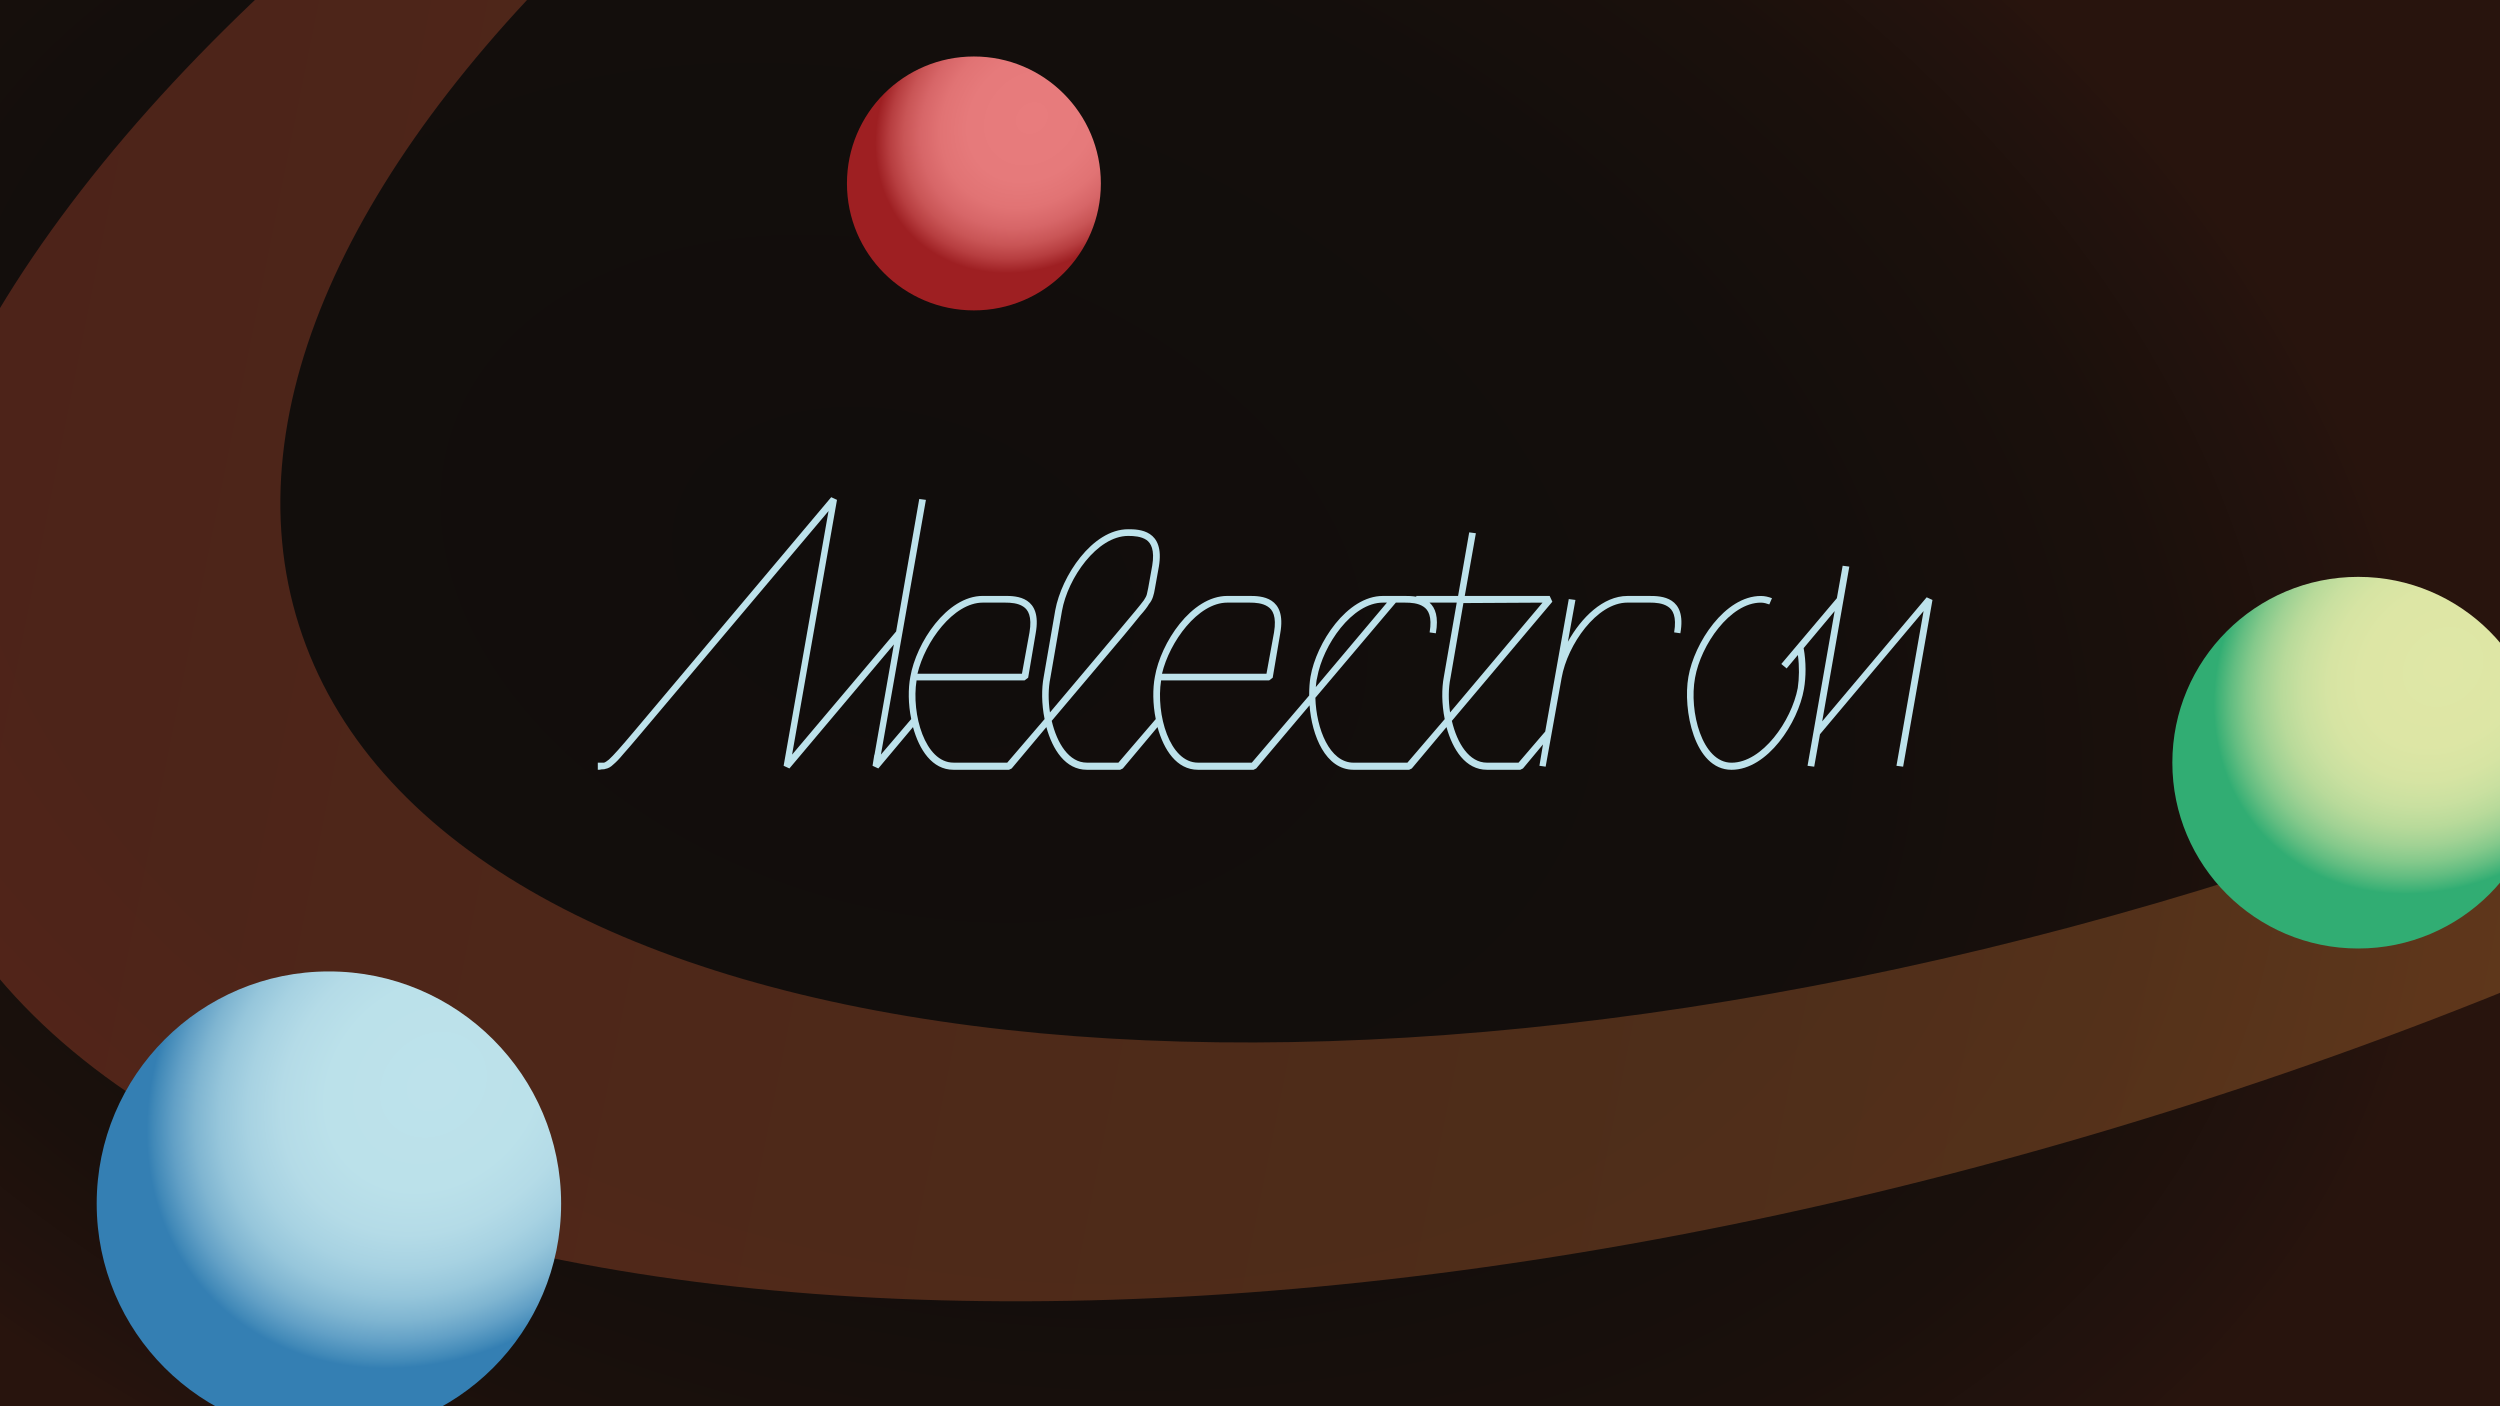 <?xml version="1.0" encoding="utf-8"?>
<!-- Generator: Adobe Illustrator 27.2.0, SVG Export Plug-In . SVG Version: 6.00 Build 0)  -->
<svg version="1.1" id="Слой_1" xmlns="http://www.w3.org/2000/svg" xmlns:xlink="http://www.w3.org/1999/xlink" x="0px" y="0px"
	 viewBox="0 0 1920 1080" style="enable-background:new 0 0 1920 1080;" xml:space="preserve">
<style type="text/css">
	.st0{fill:url(#SVGID_1_);}
	.st1{opacity:0.3;fill:url(#SVGID_00000171721636994497916170000001831660406244418730_);}
	.st2{fill:#BDE2EB;}
	.st3{fill:url(#SVGID_00000049197251424582530720000012843522288962974129_);}
	.st4{fill:url(#SVGID_00000003083587220517477150000004926160136082785409_);}
	.st5{fill:url(#SVGID_00000121973193248409803090000016337132934298734524_);}
</style>
<radialGradient id="SVGID_1_" cx="694.347" cy="444.235" r="1210.272" gradientTransform="matrix(0.951 0.308 -0.211 0.654 127.683 -59.948)" gradientUnits="userSpaceOnUse">
	<stop  offset="0" style="stop-color:#110D0C"/>
	<stop  offset="0.604" style="stop-color:#130E0C"/>
	<stop  offset="0.822" style="stop-color:#1A100C"/>
	<stop  offset="0.976" style="stop-color:#25130D"/>
	<stop  offset="1" style="stop-color:#28140D"/>
</radialGradient>
<rect x="-33.78" y="-19" class="st0" width="1987.56" height="1118"/>
<linearGradient id="SVGID_00000083802743071104483570000009199513389932512915_" gradientUnits="userSpaceOnUse" x1="-1595.836" y1="1216.51" x2="1672.882" y2="3026.031" gradientTransform="matrix(0.953 -0.303 0.303 0.953 768.969 -1869.844)">
	<stop  offset="0" style="stop-color:#D54736"/>
	<stop  offset="1" style="stop-color:#DFA93F"/>
</linearGradient>
<path style="opacity:0.3;fill:url(#SVGID_00000083802743071104483570000009199513389932512915_);" d="M1226.31-568.17
	C385.16-300.9-195.86,233.2-71.43,624.8c124.42,391.59,907.17,492.38,1748.31,225.12C2518.04,582.66,3099.06,48.55,2974.64-343.04
	C2850.21-734.64,2067.46-835.43,1226.31-568.17z M1724.33,672.83C1005.21,901.32,336.02,815.16,229.65,480.37
	S620-311.04,1339.12-539.53S2727.42-681.84,2833.8-347.06S2443.44,444.34,1724.33,672.83z"/>
<g>
	<path class="st2" d="M1266.97,457.69h-17.07c-18.78,0-35.51,16.73-45.76,35.17l5.8-32.1l-5.12-0.68l-18.1,101.75l-20.49,23.9h-7.17
		H1142c-13.66,0-22.88-14.68-26.97-32.1l77.17-91.51l-2.05-4.44h-65.22l8.54-48.15l-5.12-0.68l-8.54,48.83h-32.1v0.59
		c-3.2-0.56-6.27-0.59-8.53-0.59h-17.07c-27.66,0-51.22,36.19-55.66,62.14c-0.68,4.1-1.02,8.88-1.02,14.34l-44.05,51.56h-7.17
		h-34.14c-21.85,0-32.44-37.22-28.34-63.17h82.97l2.73-2.05l5.8-34.15c5.12-28.34-15.02-28.68-23.56-28.68H942.6
		c-27.66,0-51.22,36.19-55.66,62.14c-1.71,8.88-1.71,20.83,0.68,32.44l-28.68,33.46h-7.17H834.7c-13.66,0-22.88-14.68-26.98-32.1
		l55.66-65.9c5.46-6.49,9.22-11.27,12.29-15.02c3.41-3.76,5.46-6.49,6.83-8.88c2.73-3.07,3.76-7.51,4.44-11.61l3.07-17.07
		c4.78-28.34-15.37-28.68-23.56-28.68c-27.66,0-51.22,36.19-56,62.14l-8.88,51.22c-1.71,8.88-1.71,20.83,0.68,32.44l-28.68,33.46
		h-7.17h-34.14c-21.85,0-32.44-37.22-28.34-63.17h82.97l2.73-2.05l5.8-34.15c5.12-28.34-15.02-28.68-23.56-28.68H754.8
		c-27.66,0-51.22,36.19-55.66,62.14c-1.71,8.88-1.71,20.83,0.68,32.44l-23.28,27.27l34.56-195.61l-5.12-0.68l-17.76,101.75
		l-79.9,94.58l34.49-195.66l-4.44-2.05L487.45,561.15c-10.93,12.98-16.39,19.12-19.8,22.19c-1.71,1.37-2.73,2.05-3.76,2.39
		c-1.37,0-2.39,0-4.78,0v5.46c1.02,0,2.05,0,3.07-0.34c1.02,0,2.05,0,2.73-0.34c2.05-0.34,4.1-1.37,6.15-3.42
		c2.05-1.71,4.44-4.1,7.51-7.85c3.07-3.41,7.17-8.2,12.63-14.68l145.12-172.09l-34.49,195.65l4.44,2.05l80.24-95.27l-14.89,84.7
		l-0.14-0.02l-1.37,8.54l4.44,2.05l26.63-31.76c4.78,17.41,14.68,32.78,31.07,32.78h34.14h8.54h0.01v0l2.04-1.02l26.63-31.76
		c4.78,17.41,14.68,32.78,31.07,32.78h17.07h8.54h0v0l2.05-1.02l26.63-31.76c4.78,17.41,14.68,32.78,31.07,32.78h34.14h8.54h0.01v0
		l2.04-1.02l40.97-48.49c1.71,23.22,12.29,49.51,33.8,49.51h34.14h8.54h0.01v0l2.04-1.02l26.63-31.76
		c4.78,17.41,14.68,32.78,31.07,32.78h17.07h8.54h0v0l2.05-1.02l15.37-18.44l-2.73,16.39l4.78,0.68l12.29-68.29
		c4.44-25.27,26.97-57.71,50.54-57.71h17.07c4.44,0,9.9,0.34,14,3.07c3.76,2.39,6.83,7.51,4.78,19.8l4.78,0.68
		C1295.65,458.03,1275.51,457.69,1266.97,457.69z M942.6,462.81h17.07c4.44,0,9.9,0.34,14,3.07c3.76,2.39,6.83,7.51,4.78,19.8
		l-5.8,31.76H892.4C898.21,492.86,920.06,462.81,942.6,462.81z M754.8,462.81h17.07c4.44,0,9.9,0.34,14,3.07
		c3.76,2.39,6.83,7.51,4.78,19.8l-5.8,31.76h-80.24C710.42,492.86,732.27,462.81,754.8,462.81z M806.7,520.52l8.88-51.22
		c4.44-25.27,26.97-57.71,50.88-57.71c4.44,0,9.9,0.34,14,3.07c3.41,2.39,6.49,7.51,4.44,19.8l-3.07,17.07
		c-0.34,1.71-0.68,3.41-1.02,4.78c-0.34,1.37-1.02,2.73-2.39,4.78c-3.07,4.1-8.19,10.24-19.12,23.22l-52.93,62.83
		C804.99,537.94,804.99,528.72,806.7,520.52z M1062.1,462.81h3.07l-54.63,64.88c0.34-2.39,0.34-4.78,1.02-7.17
		C1016.01,495.25,1038.54,462.81,1062.1,462.81z M1080.88,585.74h-7.17h-34.14c-18.44,0-28.68-25.95-29.37-49.85l61.8-73.07h7.17
		c4.44,0,9.9,0.34,14,3.07c3.76,2.39,6.83,7.51,4.78,19.8l4.78,0.68c2.27-12.54-0.42-19.59-4.85-23.56h20.89l-9.9,57.02
		c-1.71,8.88-1.71,20.83,0.68,32.44L1080.88,585.74z M1114,520.52l9.9-57.36l60.78-0.34l-71.02,84.34
		C1112.29,537.94,1112.29,528.72,1114,520.52z"/>
	<path class="st2" d="M1479.69,458.72l-80.24,95.27l20.83-118.83l-5.12-0.68l-4.44,24.93l-42.68,50.54l4.1,3.41l8.64-10.32
		c1.21,8.93,1,17.91-0.1,25.34c-4.78,25.27-27.32,57.37-50.88,57.37c-22.54,0-32.78-39.27-28-65.22
		c4.44-25.27,26.98-57.71,50.54-57.71c2.39,0,4.44,0.68,6.49,1.37l2.05-4.78c-2.73-1.02-5.46-1.71-8.54-1.71
		c-27.66,0-51.22,36.19-55.66,62.14c-4.44,24.93,4.44,71.36,33.12,71.36c27.66,0,51.22-36.19,55.66-62.14
		c1.6-9.27,1.7-20.65-0.26-31.31l23.82-28.45l-20.83,118.83l5.12,0.68l4.44-24.93l79.56-94.58l-20.83,118.83l5.12,0.68l22.54-128.05
		L1479.69,458.72z"/>
</g>
<radialGradient id="SVGID_00000053528027385578873820000005903834108986892195_" cx="2090.498" cy="352.807" r="111.494" gradientTransform="matrix(-1.236 1.161 -0.983 -1.047 4806.953 -1545.464)" gradientUnits="userSpaceOnUse">
	<stop  offset="0" style="stop-color:#DFE7A6"/>
	<stop  offset="0.352" style="stop-color:#DDE6A5"/>
	<stop  offset="0.502" style="stop-color:#D6E4A3"/>
	<stop  offset="0.614" style="stop-color:#C9E0A0"/>
	<stop  offset="0.706" style="stop-color:#B8DA9A"/>
	<stop  offset="0.786" style="stop-color:#A1D294"/>
	<stop  offset="0.859" style="stop-color:#84C98B"/>
	<stop  offset="0.925" style="stop-color:#62BD81"/>
	<stop  offset="0.985" style="stop-color:#3CB176"/>
	<stop  offset="1" style="stop-color:#31AD73"/>
</radialGradient>
<circle style="fill:url(#SVGID_00000053528027385578873820000005903834108986892195_);" cx="1811.07" cy="585.74" r="142.71"/>
<radialGradient id="SVGID_00000102519931068651123010000014786214005884055743_" cx="1451.65" cy="205.145" r="76.174" gradientTransform="matrix(-1.236 1.161 -0.983 -1.047 2788.422 -1379.932)" gradientUnits="userSpaceOnUse">
	<stop  offset="0" style="stop-color:#E87C7D"/>
	<stop  offset="0.408" style="stop-color:#E67A7B"/>
	<stop  offset="0.582" style="stop-color:#E17374"/>
	<stop  offset="0.711" style="stop-color:#D76668"/>
	<stop  offset="0.818" style="stop-color:#C95556"/>
	<stop  offset="0.91" style="stop-color:#B73E40"/>
	<stop  offset="0.992" style="stop-color:#A02225"/>
	<stop  offset="1" style="stop-color:#9E1F22"/>
</radialGradient>
<circle style="fill:url(#SVGID_00000102519931068651123010000014786214005884055743_);" cx="747.96" cy="140.88" r="97.5"/>
<radialGradient id="SVGID_00000155852136317927040850000017379980946519681163_" cx="333.112" cy="832.639" r="236.302" gradientTransform="matrix(-0.729 0.685 -0.58 -0.617 1058.603 1118.584)" gradientUnits="userSpaceOnUse">
	<stop  offset="0" style="stop-color:#BDE2EB"/>
	<stop  offset="0.373" style="stop-color:#BBE1EA"/>
	<stop  offset="0.531" style="stop-color:#B4DBE7"/>
	<stop  offset="0.649" style="stop-color:#A7D2E2"/>
	<stop  offset="0.747" style="stop-color:#96C6DB"/>
	<stop  offset="0.832" style="stop-color:#7FB5D1"/>
	<stop  offset="0.908" style="stop-color:#62A0C6"/>
	<stop  offset="0.977" style="stop-color:#4189B8"/>
	<stop  offset="1" style="stop-color:#347FB3"/>
</radialGradient>
<circle style="fill:url(#SVGID_00000155852136317927040850000017379980946519681163_);" cx="252.6" cy="924.4" r="178.34"/>
</svg>
